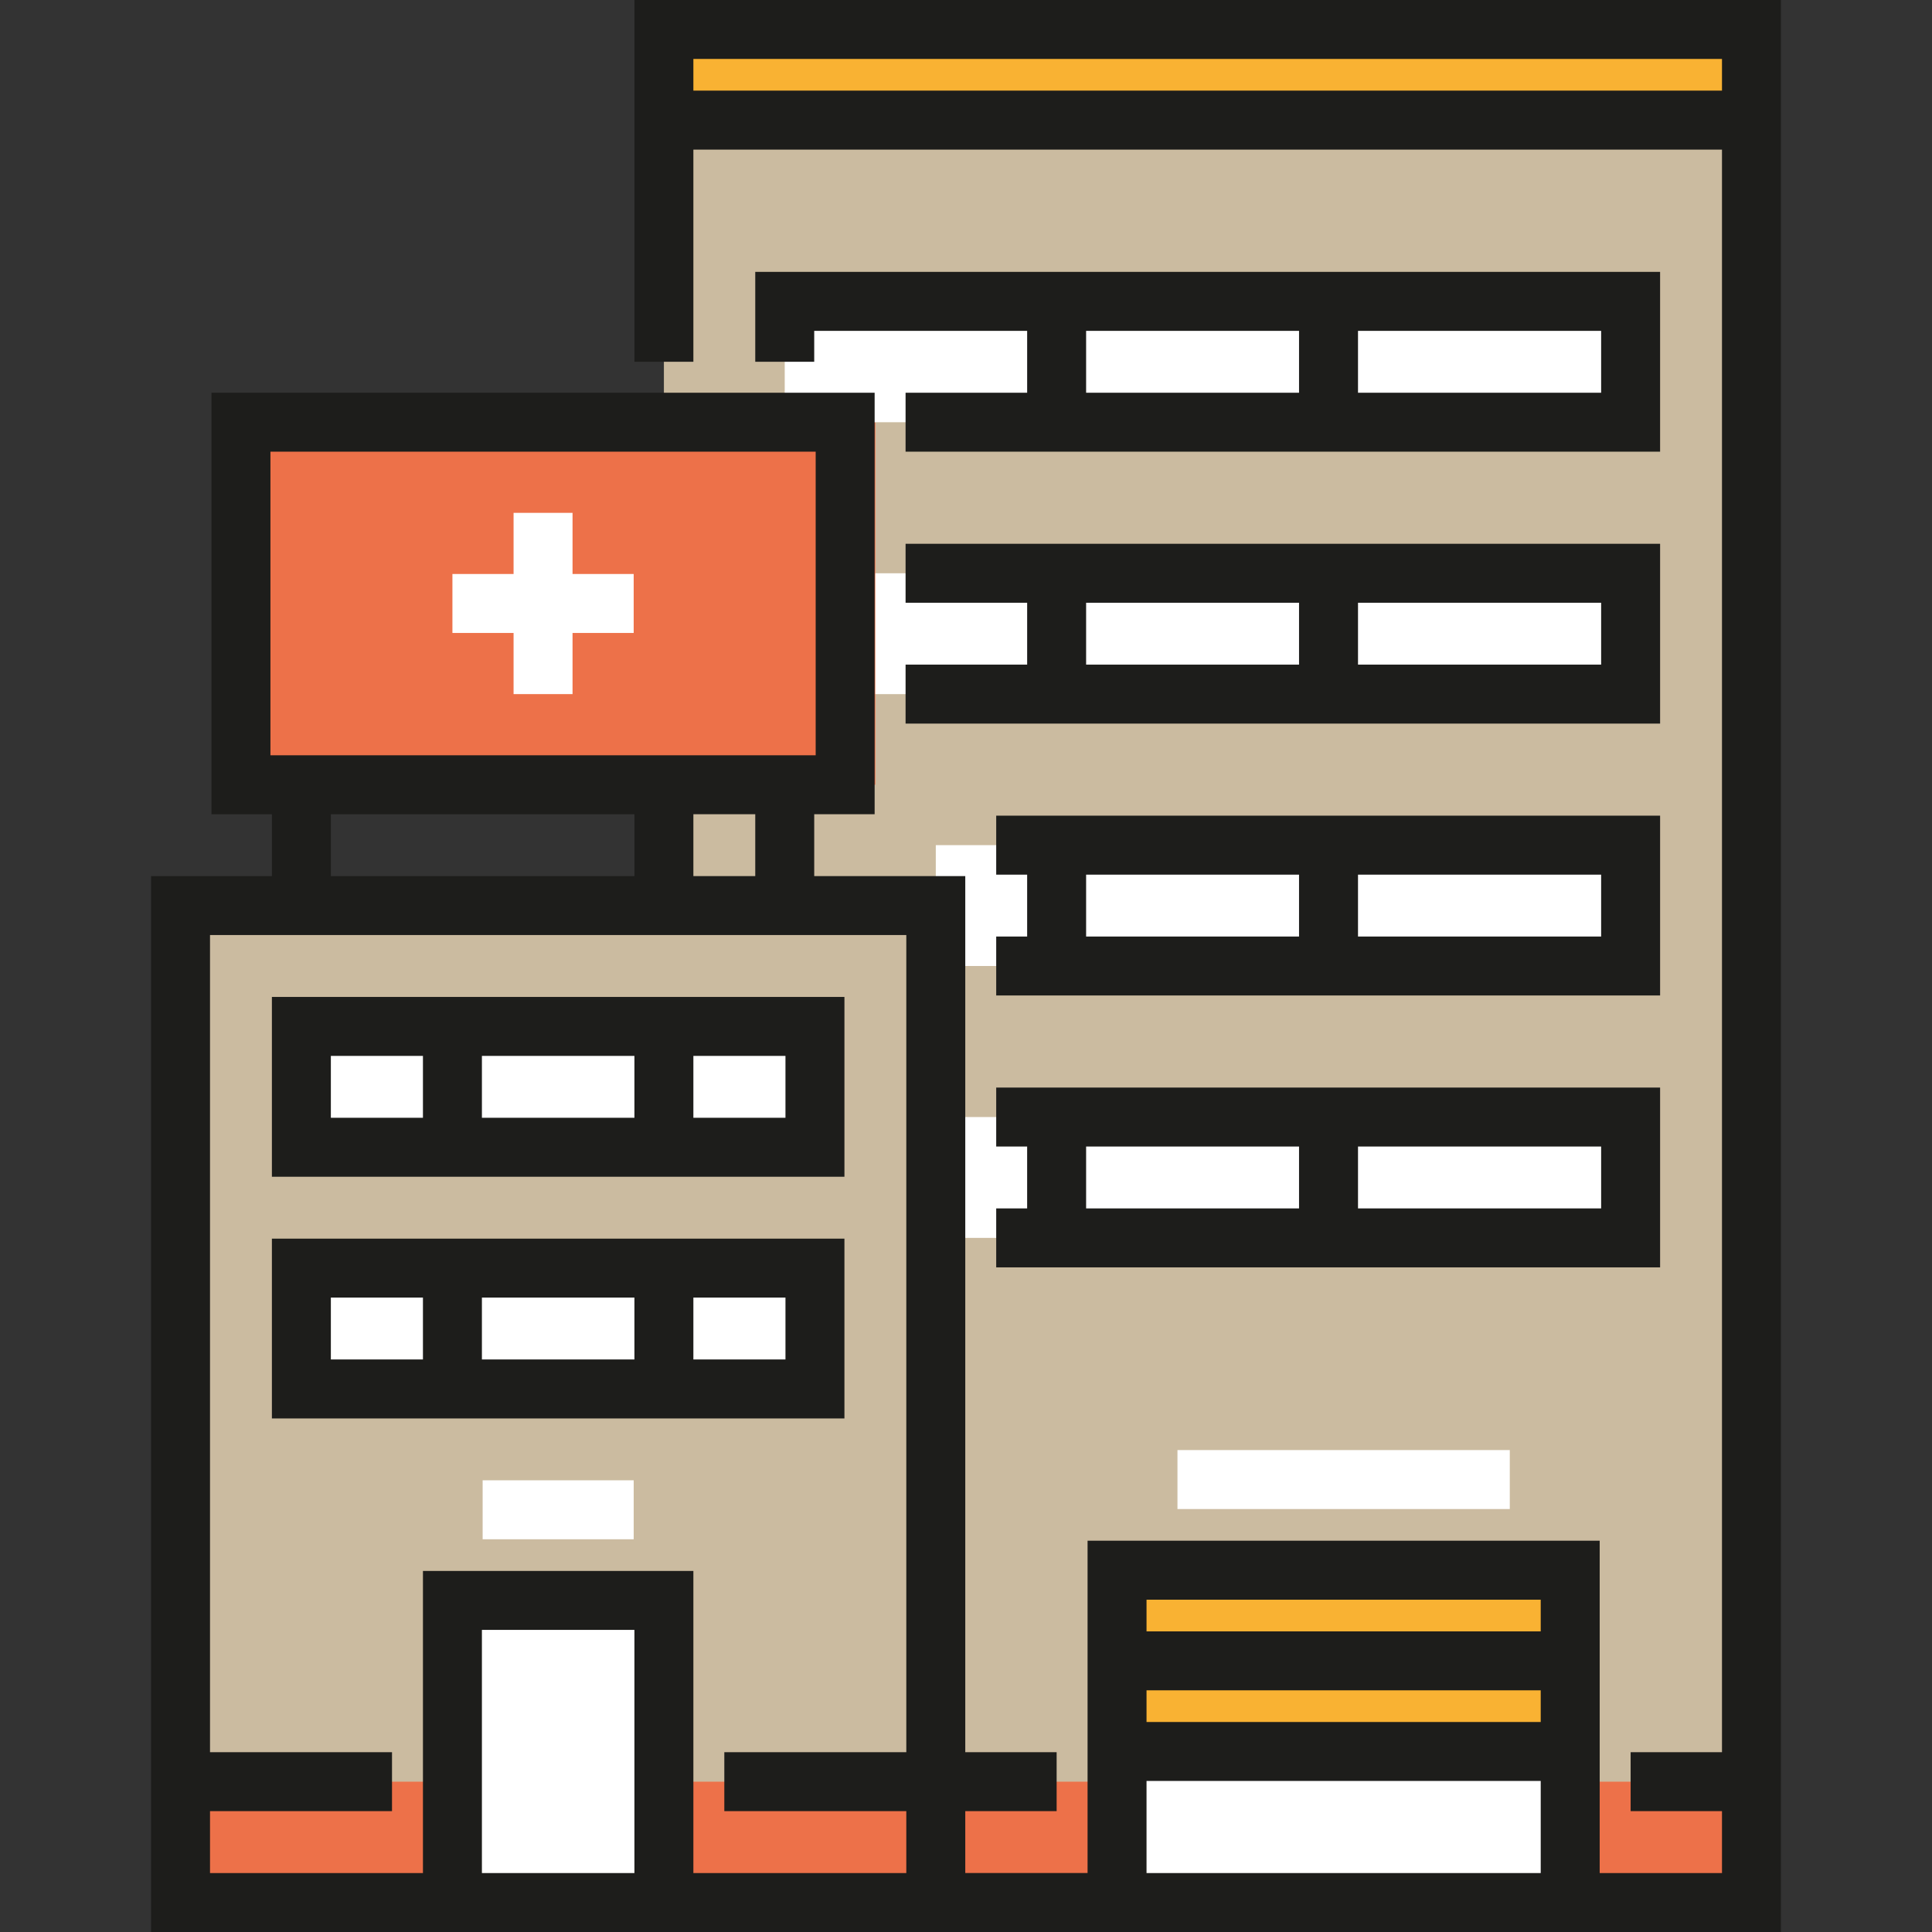 <?xml version="1.0" encoding="iso-8859-1"?>
<!-- Generator: Adobe Illustrator 19.0.0, SVG Export Plug-In . SVG Version: 6.00 Build 0)  -->
<svg version="1.1" id="Layer_1" xmlns="http://www.w3.org/2000/svg" xmlns:xlink="http://www.w3.org/1999/xlink" x="0px" y="0px"
	 viewBox="0 0 512 512" style="enable-background:new 0 0 512 512;" xml:space="preserve">
<rect x="0" y="0" width="512" height="512" fill="#333333" stroke="none"/>
<polygon style="fill:#CBBBA0;" points="175.94,7.813 464.157,7.813 464.157,504.187 247.994,504.187 247.994,239.988 
	175.94,239.988 "/>
<rect x="296.029" y="464.154" style="fill:#FFFFFF;" width="120.091" height="40.031"/>
<g>
	<rect x="296.029" y="416.12" style="fill:#F9B233;" width="120.091" height="48.034"/>
	<rect x="175.521" y="7.813" style="fill:#F9B233;" width="288.643" height="24.022"/>
</g>
<rect x="47.844" y="239.984" style="fill:#CBBBA0;" width="200.148" height="264.204"/>
<rect x="119.893" y="424.131" style="fill:#FFFFFF;" width="56.042" height="80.06"/>
<g>
	<rect x="47.844" y="472.165" style="fill:#ED7149;" width="72.057" height="32.024"/>
	<rect x="416.12" y="472.165" style="fill:#ED7149;" width="48.034" height="32.024"/>
	<rect x="177.282" y="472.165" style="fill:#ED7149;" width="118.747" height="32.024"/>
</g>
<g>
	<rect x="79.87" y="272.017" style="fill:#FFFFFF;" width="136.102" height="32.024"/>
	<rect x="79.87" y="336.063" style="fill:#FFFFFF;" width="136.102" height="32.024"/>
</g>
<rect x="63.858" y="111.892" style="fill:#ED7149;" width="168.125" height="96.069"/>
<g>
	<rect x="247.995" y="223.972" style="fill:#FFFFFF;" width="184.137" height="32.024"/>
	<rect x="247.995" y="296.029" style="fill:#FFFFFF;" width="184.137" height="32.024"/>
	<rect x="231.983" y="151.926" style="fill:#FFFFFF;" width="200.148" height="32.024"/>
	<rect x="207.961" y="79.87" style="fill:#FFFFFF;" width="224.17" height="32.024"/>
	<polygon style="fill:#FFFFFF;" points="167.933,152.115 151.728,152.115 151.728,135.91 136.102,135.91 136.102,152.115 
		119.897,152.115 119.897,167.741 136.102,167.741 136.102,183.946 151.728,183.946 151.728,167.741 167.933,167.741 	"/>
	<rect x="127.904" y="392.296" style="fill:#FFFFFF;" width="40.03" height="15.626"/>
	<rect x="312.04" y="384.285" style="fill:#FFFFFF;" width="88.068" height="15.626"/>
</g>
<g>
	<path style="fill:#1D1D1B;" d="M168.127,0v95.879h15.626V39.644h272.591V464.35h-24.211v15.626h24.211v16.398h-32.41v-88.066
		H288.217v88.066h-32.41v-16.398h24.212V464.35h-24.212V232.175h-40.03v-16.398h16.012V104.078H56.042v111.699h16.012v16.398H40.031
		V512h207.963h7.813h216.163V0H168.127z M200.151,232.175h-16.398v-16.398h16.398V232.175z M71.668,119.704h144.495v80.447H71.668
		V119.704z M87.681,215.777h80.447v16.398H87.681V215.777z M168.127,496.374h-40.416V431.94h40.416V496.374z M183.753,496.374
		v-80.06h-71.668v80.06H55.657v-16.398h48.229V464.35H55.657V247.801h184.524V464.35h-48.229v15.626h48.229v16.398L183.753,496.374
		L183.753,496.374z M408.308,456.344H303.843v-8.392h104.464v8.392H408.308z M408.308,423.934v8.392H303.843v-8.392H408.308z
		 M303.843,471.97h104.464v24.405H303.843V471.97z M183.753,24.018v-8.392h272.591v8.392H183.753z"/>
	<path style="fill:#1D1D1B;" d="M223.783,328.248H72.055v47.65h151.728V328.248z M168.127,343.874v16.398h-40.416v-16.398H168.127z
		 M87.681,343.874h24.404v16.398H87.681V343.874z M208.157,360.272h-24.404v-16.398h24.404V360.272z"/>
	<path style="fill:#1D1D1B;" d="M223.783,264.199H72.055v47.65h151.728V264.199z M168.127,279.825v16.398h-40.416v-16.398H168.127z
		 M87.681,279.825h24.404v16.398H87.681V279.825z M208.157,296.223h-24.404v-16.398h24.404V296.223z"/>
	<path style="fill:#1D1D1B;" d="M439.945,72.055H200.151V95.88h15.626v-8.199h56.429v16.398h-32.218v15.626h199.957L439.945,72.055
		L439.945,72.055z M287.832,87.681h56.427v16.398h-56.427V87.681z M424.319,104.078h-64.434V87.681h64.434V104.078z"/>
	<path style="fill:#1D1D1B;" d="M439.945,144.109H239.988v15.626h32.218v16.398h-32.218v15.626h199.957L439.945,144.109
		L439.945,144.109z M287.832,159.735h56.427v16.398h-56.427V159.735z M424.319,176.133h-64.434v-16.398h64.434V176.133z"/>
	<path style="fill:#1D1D1B;" d="M439.945,216.163H264.006v15.626h8.199v16.398h-8.199v15.626h175.939L439.945,216.163
		L439.945,216.163z M287.832,231.789h56.427v16.398h-56.427V231.789z M424.319,248.188h-64.434V231.79h64.434V248.188z"/>
	<path style="fill:#1D1D1B;" d="M264.006,320.241v15.626h175.939v-47.65H264.006v15.626h8.199v16.398H264.006z M424.319,320.241
		h-64.434v-16.398h64.434V320.241z M287.832,303.843h56.427v16.398h-56.427V303.843z"/>
</g>
<g>
</g>
<g>
</g>
<g>
</g>
<g>
</g>
<g>
</g>
<g>
</g>
<g>
</g>
<g>
</g>
<g>
</g>
<g>
</g>
<g>
</g>
<g>
</g>
<g>
</g>
<g>
</g>
<g>
</g>
</svg>
